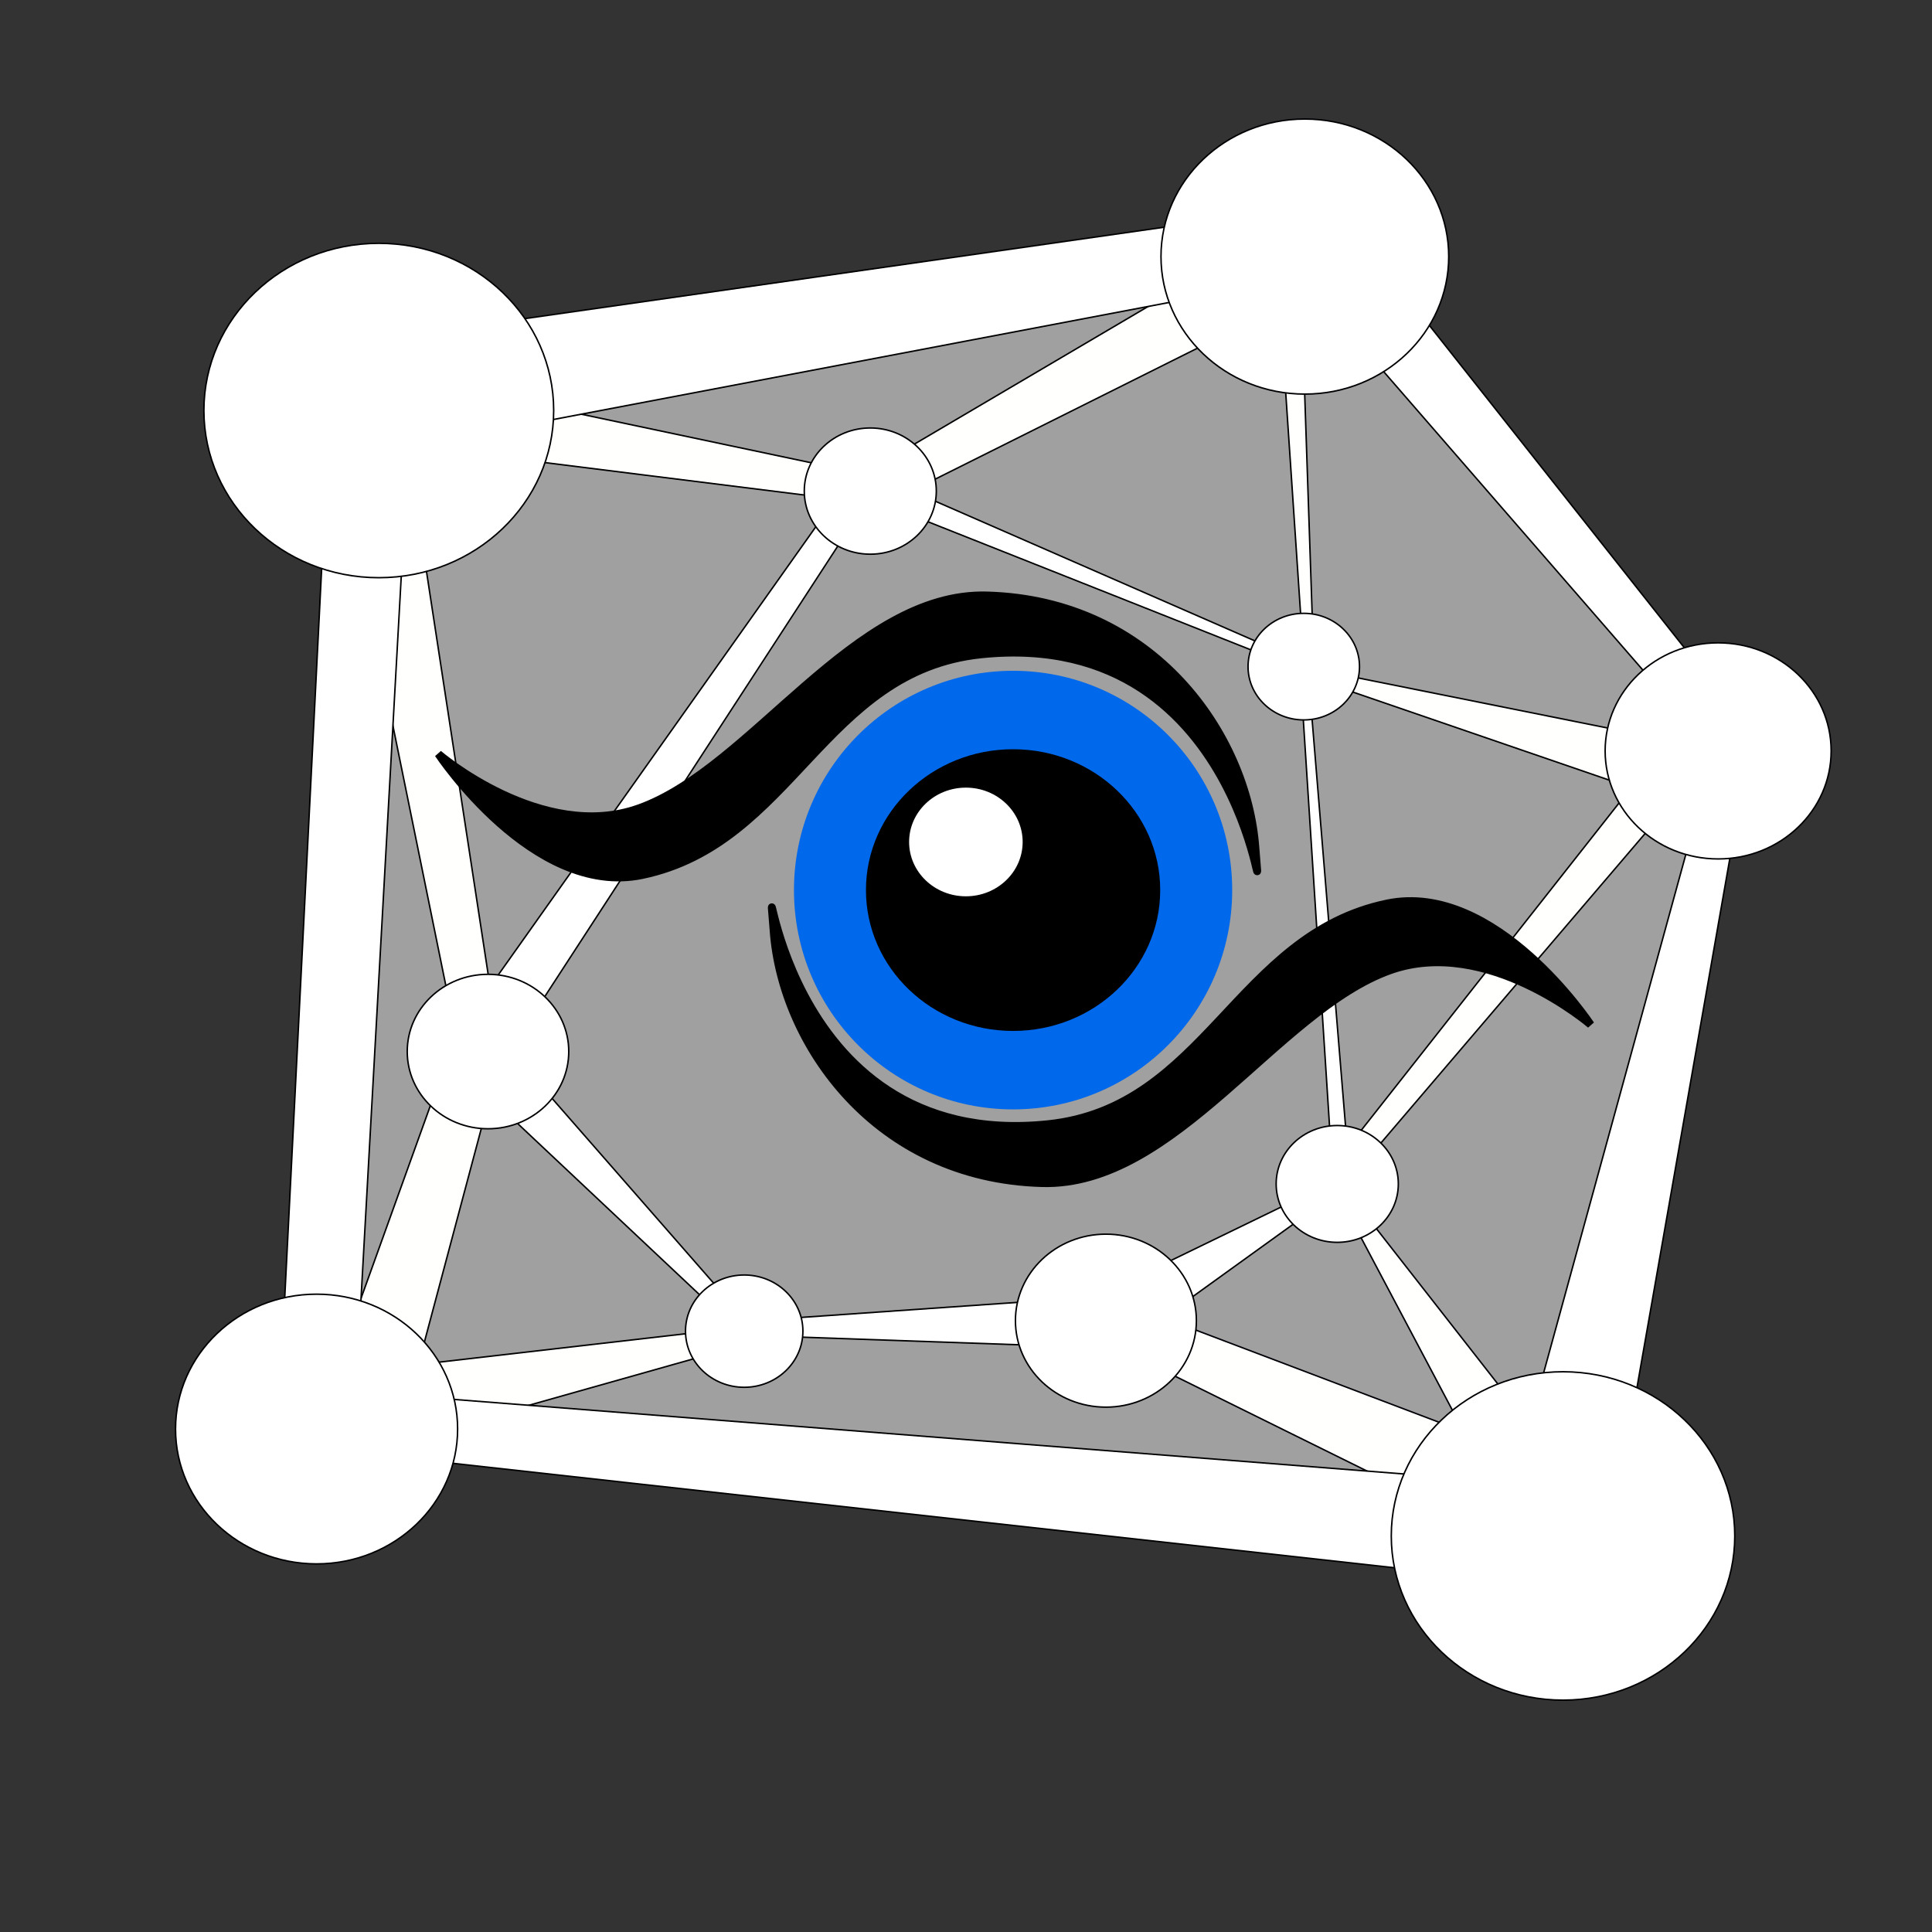 <?xml version="1.0" encoding="UTF-8" standalone="no"?>
<!-- Created with Inkscape (http://www.inkscape.org/) -->

<svg
   xmlns:dc="http://purl.org/dc/elements/1.1/"
   xmlns:cc="http://creativecommons.org/ns#"
   xmlns:rdf="http://www.w3.org/1999/02/22-rdf-syntax-ns#"
   xmlns:svg="http://www.w3.org/2000/svg"
   xmlns="http://www.w3.org/2000/svg"
   xmlns:sodipodi="http://sodipodi.sourceforge.net/DTD/sodipodi-0.dtd"
   xmlns:inkscape="http://www.inkscape.org/namespaces/inkscape"
   width="65mm"
   height="65mm"
   viewBox="0 0 65 65"
   version="1.1"
   id="svg897"
   inkscape:version="0.92.4 (5da689c313, 2019-01-14)"
   sodipodi:docname="vxpy_icon_v2.svg">
  <rect x="0" y="0" width="65" height="65" fill="#333333" stroke="none"/>
  <defs
     id="defs891" />
  <sodipodi:namedview
     id="base"
     pagecolor="#ffffff"
     bordercolor="#666666"
     borderopacity="1.0"
     inkscape:pageopacity="0.0"
     inkscape:pageshadow="2"
     inkscape:zoom="2.8"
     inkscape:cx="-247.60666"
     inkscape:cy="-33.988085"
     inkscape:document-units="mm"
     inkscape:current-layer="layer15"
     showgrid="false"
     inkscape:pagecheckerboard="true"
     inkscape:window-width="3840"
     inkscape:window-height="2066"
     inkscape:window-x="-11"
     inkscape:window-y="723"
     inkscape:window-maximized="1"
     inkscape:snap-bbox="true"
     inkscape:snap-bbox-midpoints="true"
     inkscape:snap-bbox-edge-midpoints="true"
     inkscape:bbox-nodes="true"
     inkscape:bbox-paths="true"
     inkscape:snap-object-midpoints="true"
     inkscape:snap-global="false" />
  <g
     inkscape:label="Background"
     inkscape:groupmode="layer"
     id="layer1"
     transform="translate(0,-232)">
    <path
       style="fill:#a0a0a0;stroke:none;stroke-width:0.265px;stroke-linecap:butt;stroke-linejoin:miter;stroke-opacity:1;fill-opacity:1"
       d="m 12.662,246.824 -1.89,32.506 41.294,4.063 6.048,-26.269 -14.08,-16.725 z"
       id="path1602"
       inkscape:connector-curvature="0"
       sodipodi:nodetypes="cccccc" />
  </g>
  <g
     inkscape:groupmode="layer"
     id="layer15"
     inkscape:label="Connections">
    <path
       style="color:#000000;font-style:normal;font-variant:normal;font-weight:normal;font-stretch:normal;font-size:medium;line-height:normal;font-family:sans-serif;font-variant-ligatures:normal;font-variant-position:normal;font-variant-caps:normal;font-variant-numeric:normal;font-variant-alternates:normal;font-feature-settings:normal;text-indent:0;text-align:start;text-decoration:none;text-decoration-line:none;text-decoration-style:solid;text-decoration-color:#000000;letter-spacing:normal;word-spacing:normal;text-transform:none;writing-mode:lr-tb;direction:ltr;text-orientation:mixed;dominant-baseline:auto;baseline-shift:baseline;text-anchor:start;white-space:normal;shape-padding:0;clip-rule:nonzero;display:inline;overflow:visible;visibility:visible;opacity:1;isolation:auto;mix-blend-mode:normal;color-interpolation:sRGB;color-interpolation-filters:linearRGB;solid-color:#000000;solid-opacity:1;vector-effect:none;fill:#ffffff;fill-opacity:1;fill-rule:nonzero;stroke:#000000;stroke-width:0.05;stroke-linecap:butt;stroke-linejoin:miter;stroke-miterlimit:4;stroke-dasharray:none;stroke-dashoffset:0;stroke-opacity:1;color-rendering:auto;image-rendering:auto;shape-rendering:auto;text-rendering:auto;enable-background:accumulate"
       d="m 28.863,15.725 -13.248,18.695 0.137,1.815 9.228,8.683 12.733,0.446 7.714,-5.56 -1.437,-17.468 z m 0.369,1.04 14.507,5.755 1.113,17.24 -7.982,3.873 -11.742,0.817 -7.973,-9.118 z"
       id="path1574"
       inkscape:connector-curvature="0"
       sodipodi:nodetypes="ccccccccccccccc" />
    <path
       style="color:#000000;font-style:normal;font-variant:normal;font-weight:normal;font-stretch:normal;font-size:medium;line-height:normal;font-family:sans-serif;font-variant-ligatures:normal;font-variant-position:normal;font-variant-caps:normal;font-variant-numeric:normal;font-variant-alternates:normal;font-feature-settings:normal;text-indent:0;text-align:start;text-decoration:none;text-decoration-line:none;text-decoration-style:solid;text-decoration-color:#000000;letter-spacing:normal;word-spacing:normal;text-transform:none;writing-mode:lr-tb;direction:ltr;text-orientation:mixed;dominant-baseline:auto;baseline-shift:baseline;text-anchor:start;white-space:normal;shape-padding:0;clip-rule:nonzero;display:inline;overflow:visible;visibility:visible;opacity:1;isolation:auto;mix-blend-mode:normal;color-interpolation:sRGB;color-interpolation-filters:linearRGB;solid-color:#000000;solid-opacity:1;vector-effect:none;fill:#fffffd;fill-opacity:1;fill-rule:nonzero;stroke:#000006;stroke-width:0.05;stroke-linecap:butt;stroke-linejoin:miter;stroke-miterlimit:4;stroke-dasharray:none;stroke-dashoffset:0;stroke-opacity:1;color-rendering:auto;image-rendering:auto;shape-rendering:auto;text-rendering:auto;enable-background:accumulate"
       d="m 45.141,39.844 -0.229,0.135 4.334,8.187 -11.346,-4.3 -0.72,1.272 19.713,9.74 z"
       id="path1580"
       inkscape:connector-curvature="0"
       sodipodi:nodetypes="ccccccc" />
    <path
       style="color:#000000;font-style:normal;font-variant:normal;font-weight:normal;font-stretch:normal;font-size:medium;line-height:normal;font-family:sans-serif;font-variant-ligatures:normal;font-variant-position:normal;font-variant-caps:normal;font-variant-numeric:normal;font-variant-alternates:normal;font-feature-settings:normal;text-indent:0;text-align:start;text-decoration:none;text-decoration-line:none;text-decoration-style:solid;text-decoration-color:#000000;letter-spacing:normal;word-spacing:normal;text-transform:none;writing-mode:lr-tb;direction:ltr;text-orientation:mixed;dominant-baseline:auto;baseline-shift:baseline;text-anchor:start;white-space:normal;shape-padding:0;clip-rule:nonzero;display:inline;overflow:visible;visibility:visible;opacity:1;isolation:auto;mix-blend-mode:normal;color-interpolation:sRGB;color-interpolation-filters:linearRGB;solid-color:#000000;solid-opacity:1;vector-effect:none;fill:#fffffd;fill-opacity:1;fill-rule:nonzero;stroke:#000000;stroke-width:0.05;stroke-linecap:butt;stroke-linejoin:miter;stroke-miterlimit:4;stroke-dasharray:none;stroke-dashoffset:0;stroke-opacity:1;color-rendering:auto;image-rendering:auto;shape-rendering:auto;text-rendering:auto;enable-background:accumulate"
       d="m 15.07,35.557 -5.004,13.903 14.959,-4.222 -0.44,-0.541 -10.509,1.211 2.604,-9.767 z"
       id="path1582"
       inkscape:connector-curvature="0"
       sodipodi:nodetypes="ccccccc" />
    <path
       style="color:#000000;font-style:normal;font-variant:normal;font-weight:normal;font-stretch:normal;font-size:medium;line-height:normal;font-family:sans-serif;font-variant-ligatures:normal;font-variant-position:normal;font-variant-caps:normal;font-variant-numeric:normal;font-variant-alternates:normal;font-feature-settings:normal;text-indent:0;text-align:start;text-decoration:none;text-decoration-line:none;text-decoration-style:solid;text-decoration-color:#000000;letter-spacing:normal;word-spacing:normal;text-transform:none;writing-mode:lr-tb;direction:ltr;text-orientation:mixed;dominant-baseline:auto;baseline-shift:baseline;text-anchor:start;white-space:normal;shape-padding:0;clip-rule:nonzero;display:inline;overflow:visible;visibility:visible;opacity:1;isolation:auto;mix-blend-mode:normal;color-interpolation:sRGB;color-interpolation-filters:linearRGB;solid-color:#000000;solid-opacity:1;vector-effect:none;fill:#fffffd;fill-opacity:1;fill-rule:nonzero;stroke:#000000;stroke-width:0.05;stroke-linecap:butt;stroke-linejoin:miter;stroke-miterlimit:4;stroke-dasharray:none;stroke-dashoffset:0;stroke-opacity:1;color-rendering:auto;image-rendering:auto;shape-rendering:auto;text-rendering:auto;enable-background:accumulate"
       d="m 10.704,12.065 4.829,23.713 1.299,-0.332 -3.133,-20.462 15.432,1.93 0.041,-0.947 z"
       id="path1584"
       inkscape:connector-curvature="0"
       sodipodi:nodetypes="ccccccc" />
    <path
       style="color:#000000;font-style:normal;font-variant:normal;font-weight:normal;font-stretch:normal;font-size:medium;line-height:normal;font-family:sans-serif;font-variant-ligatures:normal;font-variant-position:normal;font-variant-caps:normal;font-variant-numeric:normal;font-variant-alternates:normal;font-feature-settings:normal;text-indent:0;text-align:start;text-decoration:none;text-decoration-line:none;text-decoration-style:solid;text-decoration-color:#000000;letter-spacing:normal;word-spacing:normal;text-transform:none;writing-mode:lr-tb;direction:ltr;text-orientation:mixed;dominant-baseline:auto;baseline-shift:baseline;text-anchor:start;white-space:normal;shape-padding:0;clip-rule:nonzero;display:inline;overflow:visible;visibility:visible;opacity:1;isolation:auto;mix-blend-mode:normal;color-interpolation:sRGB;color-interpolation-filters:linearRGB;solid-color:#000000;solid-opacity:1;vector-effect:none;fill:#fffffd;fill-opacity:1;fill-rule:nonzero;stroke:#000000;stroke-width:0.05;stroke-linecap:butt;stroke-linejoin:miter;stroke-miterlimit:4;stroke-dasharray:none;stroke-dashoffset:0;stroke-opacity:1;color-rendering:auto;image-rendering:auto;shape-rendering:auto;text-rendering:auto;enable-background:accumulate"
       d="m 42.892,7.799 -13.896,8.184 0.903,0.918 13.884,-6.933 0.428,12.603 -0.327,-0.045 z"
       id="path1586"
       inkscape:connector-curvature="0"
       sodipodi:nodetypes="ccccccc" />
    <path
       style="color:#000000;font-style:normal;font-variant:normal;font-weight:normal;font-stretch:normal;font-size:medium;line-height:normal;font-family:sans-serif;font-variant-ligatures:normal;font-variant-position:normal;font-variant-caps:normal;font-variant-numeric:normal;font-variant-alternates:normal;font-feature-settings:normal;text-indent:0;text-align:start;text-decoration:none;text-decoration-line:none;text-decoration-style:solid;text-decoration-color:#000000;letter-spacing:normal;word-spacing:normal;text-transform:none;writing-mode:lr-tb;direction:ltr;text-orientation:mixed;dominant-baseline:auto;baseline-shift:baseline;text-anchor:start;white-space:normal;shape-padding:0;clip-rule:nonzero;display:inline;overflow:visible;visibility:visible;opacity:1;isolation:auto;mix-blend-mode:normal;color-interpolation:sRGB;color-interpolation-filters:linearRGB;solid-color:#000000;solid-opacity:1;vector-effect:none;fill:#fffffd;fill-opacity:1;fill-rule:nonzero;stroke:#000000;stroke-width:0.05;stroke-linecap:butt;stroke-linejoin:miter;stroke-miterlimit:4;stroke-dasharray:none;stroke-dashoffset:0;stroke-opacity:1;color-rendering:auto;image-rendering:auto;shape-rendering:auto;text-rendering:auto;enable-background:accumulate"
       d="m 43.871,22.443 -0.053,0.258 11.06,3.798 L 44.752,39.354 45.285,39.83 57.75,25.229 Z"
       id="path1588"
       inkscape:connector-curvature="0"
       sodipodi:nodetypes="ccccccc" />
  </g>
  <g
     inkscape:groupmode="layer"
     id="layer16"
     inkscape:label="Connections front">
    <path
       style="color:#000000;font-style:normal;font-variant:normal;font-weight:normal;font-stretch:normal;font-size:medium;line-height:normal;font-family:sans-serif;font-variant-ligatures:normal;font-variant-position:normal;font-variant-caps:normal;font-variant-numeric:normal;font-variant-alternates:normal;font-feature-settings:normal;text-indent:0;text-align:start;text-decoration:none;text-decoration-line:none;text-decoration-style:solid;text-decoration-color:#000000;letter-spacing:normal;word-spacing:normal;text-transform:none;writing-mode:lr-tb;direction:ltr;text-orientation:mixed;dominant-baseline:auto;baseline-shift:baseline;text-anchor:start;white-space:normal;shape-padding:0;clip-rule:nonzero;display:inline;overflow:visible;visibility:visible;opacity:1;isolation:auto;mix-blend-mode:normal;color-interpolation:sRGB;color-interpolation-filters:linearRGB;solid-color:#000000;solid-opacity:1;vector-effect:none;fill:#ffffff;fill-opacity:1;fill-rule:nonzero;stroke:#000000;stroke-width:0.05;stroke-linecap:butt;stroke-linejoin:miter;stroke-miterlimit:4;stroke-dasharray:none;stroke-dashoffset:0;stroke-opacity:1;color-rendering:auto;image-rendering:auto;shape-rendering:auto;text-rendering:auto;enable-background:accumulate"
       d="M 44.835,6.834 12.34,11.48 11.169,12.277 9.331,48.577 53.874,53.517 58.939,24.664 Z M 43.795,9.328 57.664,25.297 50.921,49.88 11.972,46.823 13.742,15.04 Z"
       id="path1559"
       inkscape:connector-curvature="0"
       sodipodi:nodetypes="ccccccccccccc" />
  </g>
  <g
     inkscape:groupmode="layer"
     id="layer14"
     inkscape:label="Nodes">
    <ellipse
       cy="13.811"
       cx="12.744"
       id="ellipse1483"
       style="opacity:1;fill:#ffffff;fill-opacity:1;stroke:#000003;stroke-width:0.05;stroke-miterlimit:4;stroke-dasharray:none;stroke-dashoffset:0;stroke-opacity:1"
       rx="5.884"
       ry="5.625" />
    <ellipse
       ry="4.537"
       rx="4.745"
       style="opacity:1;fill:#ffffff;fill-opacity:1;stroke:#000003;stroke-width:0.05;stroke-miterlimit:4;stroke-dasharray:none;stroke-dashoffset:0;stroke-opacity:1"
       id="ellipse1485"
       cx="10.651"
       cy="48.078" />
    <ellipse
       cy="39.832"
       cx="44.99"
       id="ellipse1487"
       style="opacity:1;fill:#ffffff;fill-opacity:1;stroke:#000003;stroke-width:0.05;stroke-miterlimit:4;stroke-dasharray:none;stroke-dashoffset:0;stroke-opacity:1"
       rx="2.055"
       ry="1.965" />
    <ellipse
       ry="3.635"
       rx="3.802"
       style="opacity:1;fill:#ffffff;fill-opacity:1;stroke:#000003;stroke-width:0.05;stroke-miterlimit:4;stroke-dasharray:none;stroke-dashoffset:0;stroke-opacity:1"
       id="ellipse1489"
       cx="57.805"
       cy="25.263" />
    <ellipse
       cy="8.632"
       cx="43.9"
       id="ellipse1491"
       style="opacity:1;fill:#ffffff;fill-opacity:1;stroke:#000003;stroke-width:0.05;stroke-miterlimit:4;stroke-dasharray:none;stroke-dashoffset:0;stroke-opacity:1"
       rx="4.84"
       ry="4.627" />
    <ellipse
       ry="5.524"
       rx="5.778"
       style="opacity:1;fill:#ffffff;fill-opacity:1;stroke:#000003;stroke-width:0.05;stroke-miterlimit:4;stroke-dasharray:none;stroke-dashoffset:0;stroke-opacity:1"
       id="ellipse1493"
       cx="52.586"
       cy="51.675" />
    <ellipse
       cy="35.378"
       cx="16.418"
       id="ellipse1495"
       style="opacity:1;fill:#ffffff;fill-opacity:1;stroke:#000003;stroke-width:0.05;stroke-miterlimit:4;stroke-dasharray:none;stroke-dashoffset:0;stroke-opacity:1"
       rx="2.717"
       ry="2.598" />
    <ellipse
       ry="2.123"
       rx="2.221"
       style="opacity:1;fill:#ffffff;fill-opacity:1;stroke:#000003;stroke-width:0.05;stroke-miterlimit:4;stroke-dasharray:none;stroke-dashoffset:0;stroke-opacity:1"
       id="ellipse1497"
       cx="29.28"
       cy="16.522" />
    <ellipse
       cy="22.428"
       cx="43.864"
       id="ellipse1499"
       style="opacity:1;fill:#ffffff;fill-opacity:1;stroke:#000003;stroke-width:0.05;stroke-miterlimit:4;stroke-dasharray:none;stroke-dashoffset:0;stroke-opacity:1"
       rx="1.875"
       ry="1.793" />
    <ellipse
       ry="2.91"
       rx="3.044"
       style="opacity:1;fill:#ffffff;fill-opacity:1;stroke:#000003;stroke-width:0.05;stroke-miterlimit:4;stroke-dasharray:none;stroke-dashoffset:0;stroke-opacity:1"
       id="ellipse1501"
       cx="37.207"
       cy="44.432" />
    <ellipse
       ry="1.889"
       rx="1.975"
       style="opacity:1;fill:#ffffff;fill-opacity:1;stroke:#000003;stroke-width:0.05;stroke-miterlimit:4;stroke-dasharray:none;stroke-dashoffset:0;stroke-opacity:1"
       id="ellipse1503"
       cx="25.038"
       cy="44.785" />
  </g>
  <g
     inkscape:groupmode="layer"
     id="layer12"
     inkscape:label="Eye outlines" />
  <g
     inkscape:groupmode="layer"
     id="layer13"
     inkscape:label="Iris">
    <ellipse
       style="opacity:1;fill:#0068ea;fill-opacity:1;stroke:none;stroke-width:0.05;stroke-miterlimit:4;stroke-dasharray:none;stroke-dashoffset:0;stroke-opacity:1"
       id="path1452"
       cx="34.084"
       cy="29.946"
       rx="7.372"
       ry="7.378" />
    <path
       style="fill:#000000;fill-opacity:1;stroke:#000000;stroke-width:0.265px;stroke-linecap:butt;stroke-linejoin:miter;stroke-opacity:1"
       d="m 42.236,28.526 c 0.275,3.806 0.029,-7.471 -9.224,-6.512 -5.31,0.55 -6.334,6.369 -11.415,7.426 -3.652,0.759 -6.849,-4.075 -6.849,-4.075 0,0 3.485,2.997 6.754,1.828 3.798,-1.358 7.224,-7.281 11.7,-7.159 5.612,0.153 8.758,4.686 9.034,8.493 z"
       id="path1475"
       inkscape:connector-curvature="0"
       sodipodi:nodetypes="zsscssz" />
    <ellipse
       cy="29.946"
       cx="34.084"
       id="circle1479"
       style="opacity:1;fill:#000000;fill-opacity:1;stroke:none;stroke-width:0.05;stroke-miterlimit:4;stroke-dasharray:none;stroke-dashoffset:0;stroke-opacity:1"
       rx="4.95"
       ry="4.739" />
    <ellipse
       ry="1.828"
       rx="1.91"
       style="opacity:1;fill:#ffffff;fill-opacity:1;stroke:none;stroke-width:0.05;stroke-miterlimit:4;stroke-dasharray:none;stroke-dashoffset:0;stroke-opacity:1"
       id="ellipse1481"
       cx="32.496"
       cy="28.327" />
    <path
       sodipodi:nodetypes="zsscssz"
       inkscape:connector-curvature="0"
       id="path1600"
       d="m 26.028,31.312 c -0.275,-3.806 -0.029,7.471 9.224,6.512 5.31,-0.55 6.334,-6.369 11.415,-7.426 3.652,-0.759 6.849,4.075 6.849,4.075 0,0 -3.485,-2.997 -6.754,-1.828 -3.798,1.358 -7.224,7.281 -11.7,7.159 -5.612,-0.153 -8.758,-4.686 -9.034,-8.493 z"
       style="fill:#000000;fill-opacity:1;stroke:#000000;stroke-width:0.265px;stroke-linecap:butt;stroke-linejoin:miter;stroke-opacity:1" />
  </g>
</svg>
